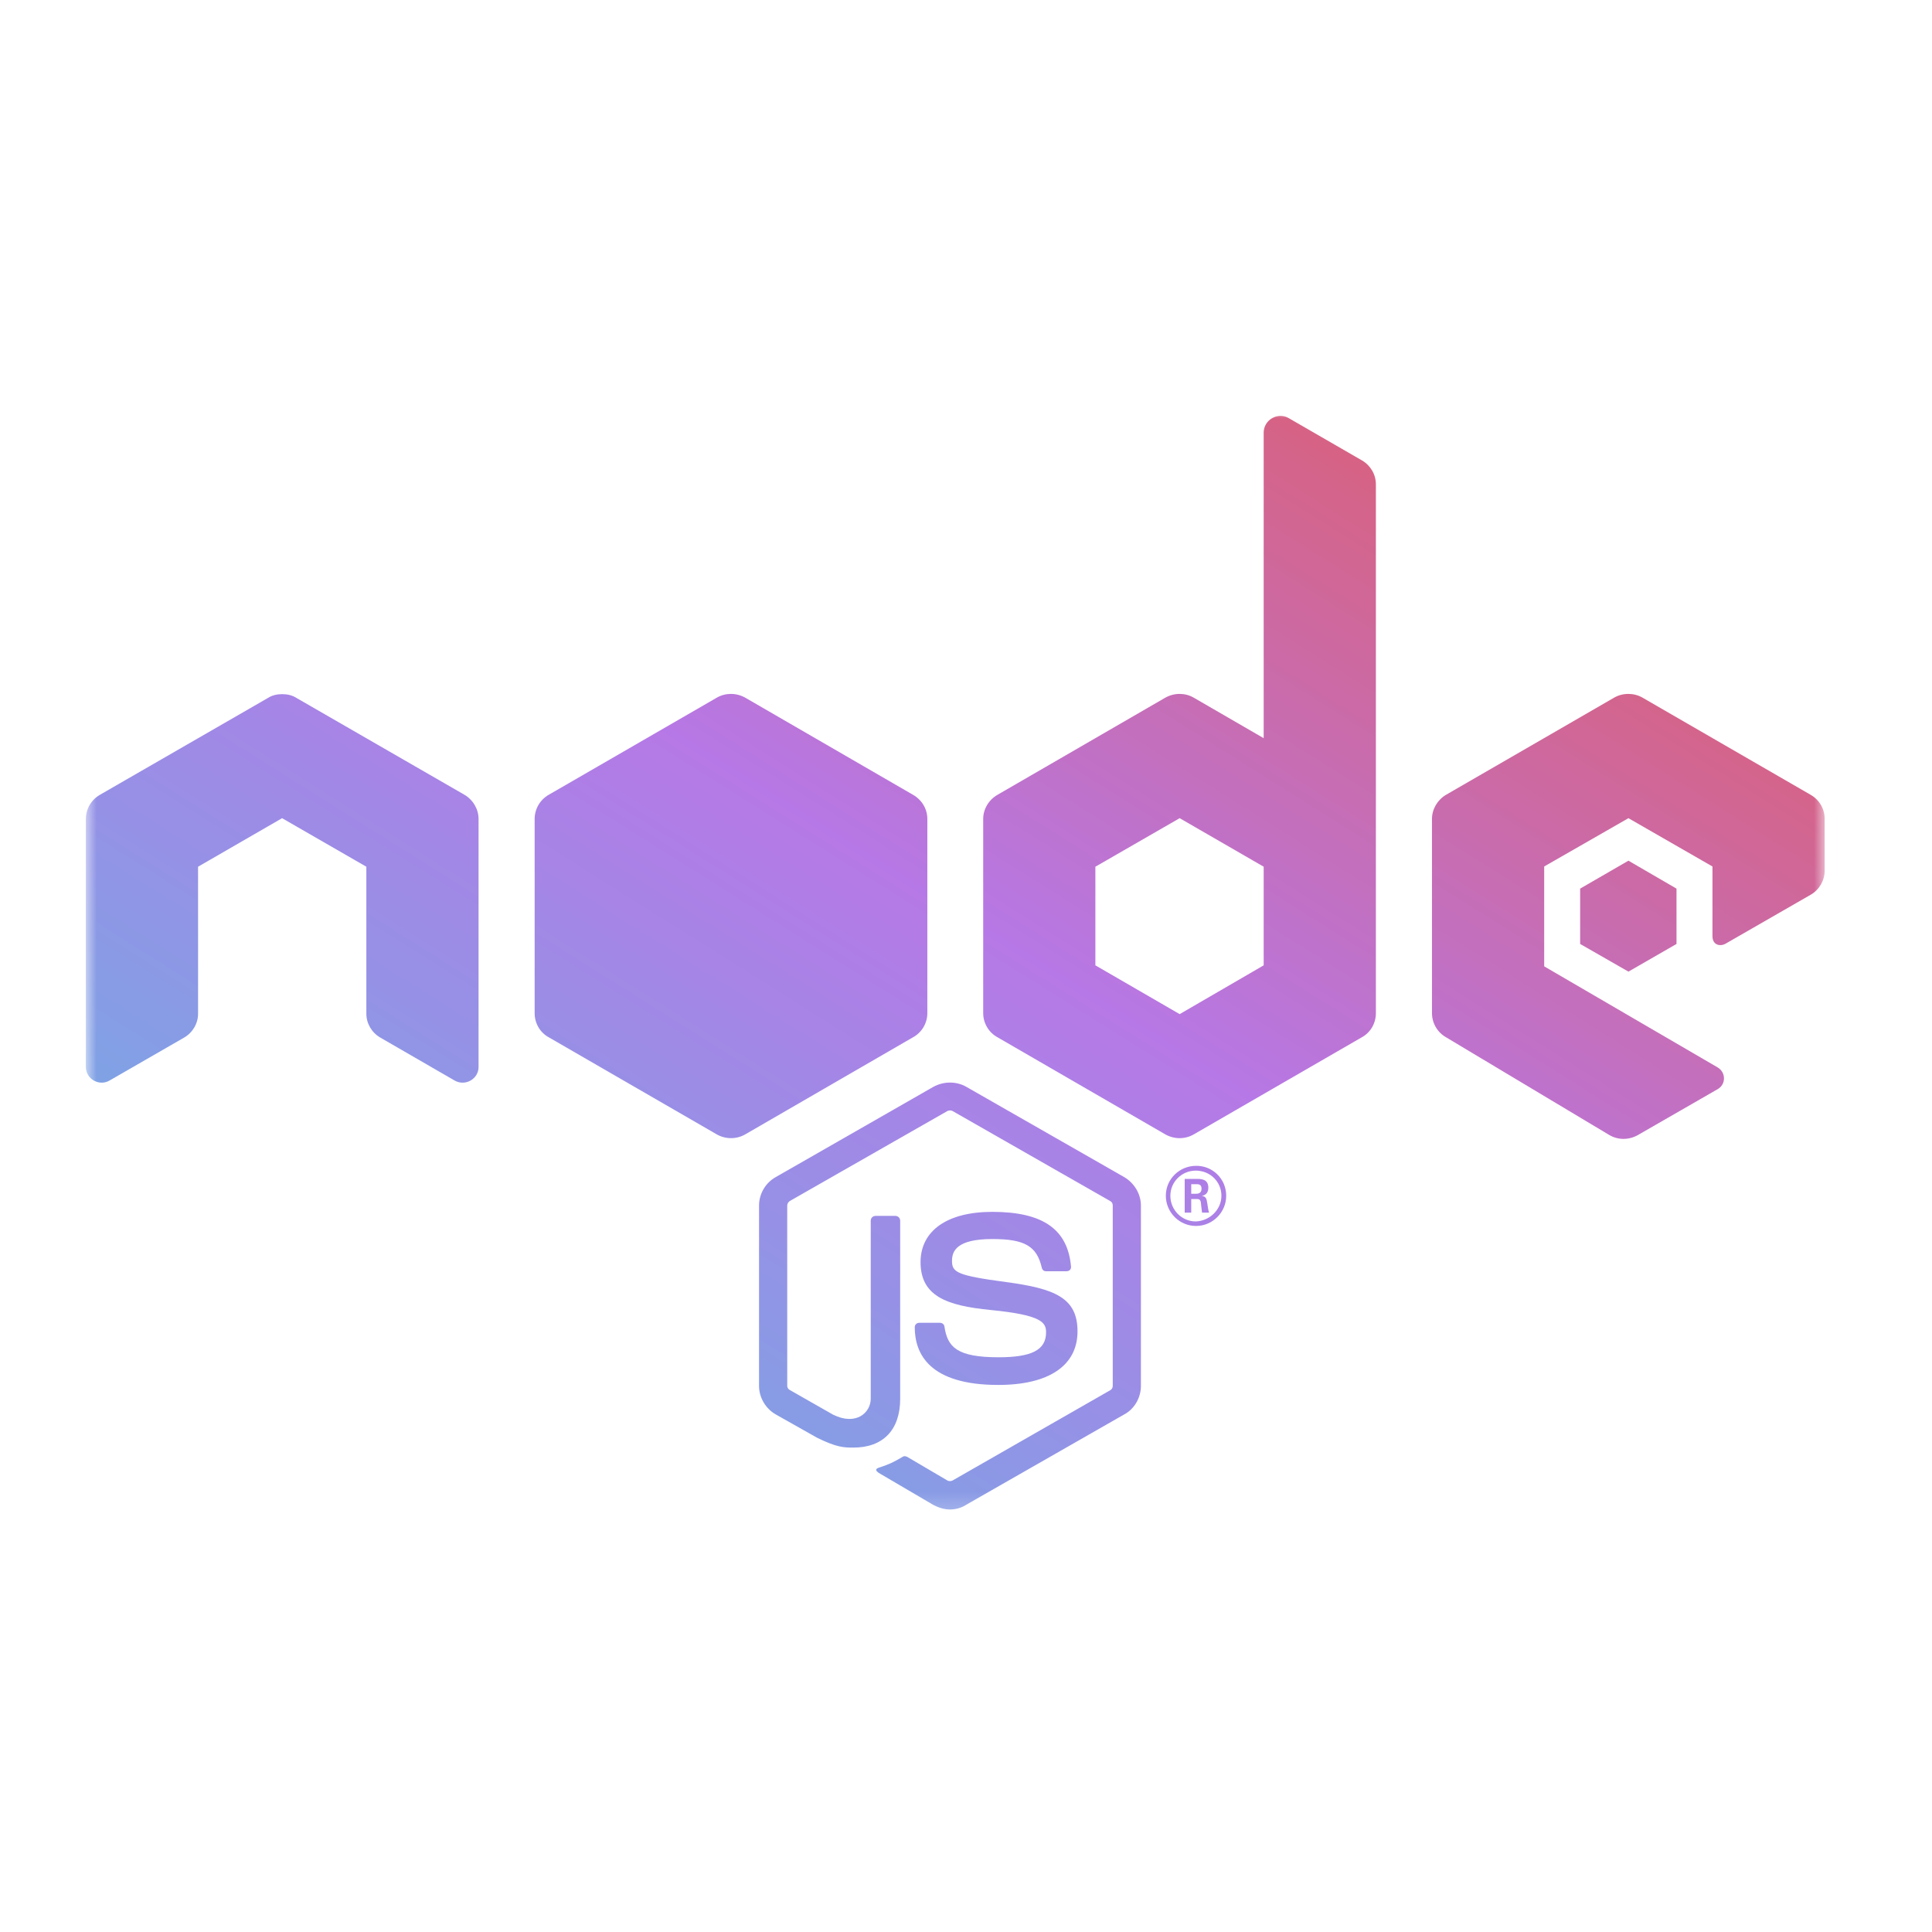 <svg width="90" height="90" viewBox="0 0 90 90" fill="none" xmlns="http://www.w3.org/2000/svg">
<mask id="mask0_53_12" style="mask-type:luminance" maskUnits="userSpaceOnUse" x="4" y="19" width="81" height="52">
<path d="M4 19H85V70.75H4V19Z" fill="white"/>
</mask>
<g mask="url(#mask0_53_12)">
<path d="M59.652 19.375C59.242 19.375 58.867 19.703 58.867 20.16V34.387L55.609 32.5C55.41 32.383 55.176 32.325 54.953 32.325C54.719 32.325 54.496 32.383 54.285 32.5L46.469 37.024C46.059 37.258 45.801 37.692 45.801 38.149V47.196C45.801 47.664 46.059 48.098 46.469 48.321L54.285 52.844C54.496 52.961 54.719 53.02 54.953 53.02C55.176 53.02 55.41 52.961 55.609 52.844L63.438 48.321C63.848 48.098 64.094 47.664 64.094 47.196V22.563C64.094 22.106 63.848 21.684 63.449 21.45L60.039 19.481C59.922 19.41 59.793 19.375 59.652 19.375ZM34.047 32.325C33.824 32.325 33.59 32.383 33.391 32.5L25.562 37.024C25.152 37.258 24.906 37.692 24.906 38.149V47.196C24.906 47.664 25.152 48.098 25.562 48.321L33.391 52.844C33.801 53.078 34.305 53.078 34.715 52.844L42.531 48.321C42.941 48.098 43.199 47.664 43.199 47.196V38.149C43.199 37.68 42.941 37.258 42.531 37.024L34.715 32.5C34.504 32.383 34.281 32.325 34.047 32.325ZM75.859 32.325C75.625 32.325 75.391 32.383 75.191 32.5L67.363 37.024C66.965 37.258 66.707 37.692 66.707 38.149V47.196C66.707 47.664 66.965 48.098 67.363 48.321L74.957 52.867C75.367 53.114 75.871 53.114 76.293 52.879L80.019 50.735C80.406 50.512 80.406 49.961 80.019 49.727L71.934 45.016V40.364L75.859 38.114L79.773 40.364V43.61C79.773 44.032 80.137 44.102 80.383 43.961C81.379 43.387 84.356 41.676 84.356 41.676C84.754 41.442 85 41.02 85 40.551V38.149C85 37.68 84.754 37.258 84.344 37.024L76.516 32.5C76.316 32.383 76.082 32.325 75.859 32.325ZM13.141 32.336C12.918 32.336 12.684 32.383 12.484 32.512L4.656 37.024C4.246 37.258 4 37.692 4 38.149V49.703C4 50.266 4.621 50.617 5.102 50.336L8.582 48.332C8.98 48.098 9.227 47.676 9.227 47.219V40.375L13.141 38.114L17.066 40.375V47.219C17.066 47.676 17.312 48.098 17.711 48.332L21.18 50.336C21.672 50.617 22.293 50.266 22.293 49.703V38.149C22.293 37.692 22.035 37.258 21.637 37.024L13.809 32.512C13.609 32.383 13.375 32.336 13.141 32.336ZM54.953 38.114L58.867 40.375V44.969L54.953 47.242L51.027 44.969V40.375L54.953 38.114ZM75.859 40.094L73.609 41.395V43.973L75.859 45.262L78.098 43.973V41.395L75.859 40.094ZM44.254 50.43C43.984 50.43 43.715 50.5 43.48 50.629L36.133 54.836C35.652 55.106 35.359 55.621 35.359 56.16V64.563C35.359 65.102 35.664 65.617 36.133 65.887L38.066 66.977C38.992 67.434 39.332 67.434 39.754 67.434C41.137 67.434 41.934 66.614 41.934 65.16V56.864C41.934 56.735 41.828 56.641 41.711 56.641H40.785C40.656 56.641 40.562 56.746 40.562 56.864V65.16C40.562 65.793 39.895 66.438 38.805 65.899L36.789 64.75C36.719 64.715 36.672 64.633 36.672 64.563V56.16C36.672 56.078 36.719 55.996 36.789 55.95L44.137 51.754C44.219 51.719 44.301 51.719 44.371 51.754L51.719 55.95C51.801 55.996 51.836 56.067 51.836 56.16V64.563C51.836 64.645 51.789 64.727 51.719 64.762L44.371 68.969C44.301 69.004 44.195 69.004 44.137 68.969L42.262 67.867C42.215 67.844 42.133 67.821 42.086 67.844C41.559 68.149 41.453 68.196 40.973 68.36C40.844 68.395 40.668 68.477 41.043 68.676L43.48 70.106C43.727 70.235 43.984 70.317 44.254 70.317C44.535 70.317 44.805 70.235 45.016 70.094L52.375 65.887C52.855 65.629 53.148 65.102 53.148 64.563V56.16C53.148 55.621 52.844 55.117 52.375 54.836L45.016 50.629C44.793 50.5 44.523 50.43 44.254 50.43ZM55.715 54.309C54.965 54.309 54.309 54.907 54.309 55.703C54.309 56.477 54.941 57.11 55.715 57.11C56.488 57.11 57.121 56.477 57.121 55.703C57.121 54.907 56.477 54.297 55.715 54.309ZM55.703 54.532C56.371 54.532 56.898 55.047 56.898 55.703C56.898 56.348 56.359 56.875 55.703 56.899C55.047 56.899 54.52 56.36 54.52 55.703C54.52 55.047 55.059 54.532 55.703 54.532ZM55.188 54.918V56.489H55.492V55.856H55.773C55.879 55.856 55.914 55.903 55.938 55.996C55.938 56.008 55.984 56.418 55.996 56.489H56.324C56.289 56.418 56.266 56.196 56.242 56.067C56.207 55.867 56.195 55.727 55.984 55.715C56.102 55.68 56.289 55.621 56.289 55.328C56.289 54.907 55.926 54.918 55.727 54.918H55.188ZM55.492 55.164H55.738C55.82 55.164 55.973 55.164 55.973 55.375C55.973 55.469 55.938 55.61 55.727 55.61H55.492V55.164ZM46.223 56.453C44.125 56.453 42.883 57.332 42.883 58.797C42.883 60.391 44.125 60.825 46.141 61.024C48.543 61.258 48.73 61.61 48.73 62.067C48.73 62.887 48.062 63.227 46.516 63.227C44.57 63.227 44.137 62.746 43.996 61.797C43.984 61.692 43.891 61.621 43.785 61.621H42.824C42.707 61.621 42.613 61.703 42.613 61.832C42.613 63.051 43.281 64.516 46.504 64.516C48.859 64.516 50.195 63.614 50.195 62.02C50.195 60.45 49.129 60.028 46.867 59.723C44.57 59.418 44.348 59.266 44.348 58.739C44.348 58.305 44.535 57.719 46.223 57.719C47.734 57.719 48.297 58.047 48.531 59.055C48.555 59.16 48.625 59.219 48.73 59.219H49.68C49.75 59.219 49.797 59.196 49.844 59.16C49.879 59.114 49.902 59.055 49.891 58.996C49.738 57.262 48.578 56.453 46.223 56.453Z" fill="url(#paint0_linear_53_12)"/>
</g>
<defs>
<linearGradient id="paint0_linear_53_12" x1="4.851" y1="70.852" x2="50.766" y2="-2.155" gradientUnits="userSpaceOnUse">
<stop stop-color="#5EBCE5"/>
<stop offset="0.031" stop-color="#5EBCE5"/>
<stop offset="0.039" stop-color="#5EBCE5"/>
<stop offset="0.043" stop-color="#62B9E5"/>
<stop offset="0.047" stop-color="#66B6E5"/>
<stop offset="0.051" stop-color="#67B5E5"/>
<stop offset="0.055" stop-color="#68B5E5"/>
<stop offset="0.059" stop-color="#68B4E5"/>
<stop offset="0.062" stop-color="#69B4E5"/>
<stop offset="0.066" stop-color="#6AB3E5"/>
<stop offset="0.07" stop-color="#6AB3E5"/>
<stop offset="0.074" stop-color="#6BB2E5"/>
<stop offset="0.078" stop-color="#6CB2E5"/>
<stop offset="0.082" stop-color="#6CB1E5"/>
<stop offset="0.086" stop-color="#6DB1E5"/>
<stop offset="0.09" stop-color="#6EB0E5"/>
<stop offset="0.094" stop-color="#6EB0E5"/>
<stop offset="0.098" stop-color="#6FAFE5"/>
<stop offset="0.102" stop-color="#70AFE5"/>
<stop offset="0.105" stop-color="#70AEE5"/>
<stop offset="0.109" stop-color="#71AEE5"/>
<stop offset="0.113" stop-color="#72ADE5"/>
<stop offset="0.117" stop-color="#72ADE5"/>
<stop offset="0.121" stop-color="#73ACE5"/>
<stop offset="0.125" stop-color="#74ACE5"/>
<stop offset="0.129" stop-color="#74ABE5"/>
<stop offset="0.133" stop-color="#75ABE5"/>
<stop offset="0.137" stop-color="#75AAE5"/>
<stop offset="0.141" stop-color="#76AAE5"/>
<stop offset="0.145" stop-color="#77A9E5"/>
<stop offset="0.148" stop-color="#77A9E5"/>
<stop offset="0.152" stop-color="#78A8E5"/>
<stop offset="0.156" stop-color="#79A8E5"/>
<stop offset="0.16" stop-color="#79A7E5"/>
<stop offset="0.164" stop-color="#7AA7E5"/>
<stop offset="0.168" stop-color="#7BA6E5"/>
<stop offset="0.172" stop-color="#7BA6E5"/>
<stop offset="0.176" stop-color="#7CA5E5"/>
<stop offset="0.18" stop-color="#7DA5E5"/>
<stop offset="0.184" stop-color="#7DA4E5"/>
<stop offset="0.188" stop-color="#7EA4E5"/>
<stop offset="0.191" stop-color="#7FA3E5"/>
<stop offset="0.195" stop-color="#7FA3E5"/>
<stop offset="0.199" stop-color="#80A2E5"/>
<stop offset="0.203" stop-color="#81A1E5"/>
<stop offset="0.207" stop-color="#81A1E5"/>
<stop offset="0.211" stop-color="#82A0E5"/>
<stop offset="0.215" stop-color="#83A0E5"/>
<stop offset="0.219" stop-color="#839FE5"/>
<stop offset="0.223" stop-color="#849FE5"/>
<stop offset="0.227" stop-color="#859EE5"/>
<stop offset="0.23" stop-color="#859EE5"/>
<stop offset="0.234" stop-color="#869DE5"/>
<stop offset="0.238" stop-color="#869DE5"/>
<stop offset="0.242" stop-color="#879CE5"/>
<stop offset="0.246" stop-color="#889CE5"/>
<stop offset="0.25" stop-color="#889BE5"/>
<stop offset="0.254" stop-color="#899BE5"/>
<stop offset="0.258" stop-color="#8A9AE5"/>
<stop offset="0.262" stop-color="#8A9AE5"/>
<stop offset="0.266" stop-color="#8B99E5"/>
<stop offset="0.27" stop-color="#8C99E5"/>
<stop offset="0.273" stop-color="#8C98E5"/>
<stop offset="0.277" stop-color="#8D98E5"/>
<stop offset="0.281" stop-color="#8E97E5"/>
<stop offset="0.285" stop-color="#8E97E6"/>
<stop offset="0.289" stop-color="#8F96E6"/>
<stop offset="0.293" stop-color="#9096E6"/>
<stop offset="0.297" stop-color="#9095E6"/>
<stop offset="0.301" stop-color="#9195E6"/>
<stop offset="0.305" stop-color="#9294E6"/>
<stop offset="0.309" stop-color="#9294E6"/>
<stop offset="0.312" stop-color="#9393E6"/>
<stop offset="0.316" stop-color="#9493E6"/>
<stop offset="0.32" stop-color="#9492E6"/>
<stop offset="0.324" stop-color="#9592E6"/>
<stop offset="0.328" stop-color="#9691E6"/>
<stop offset="0.332" stop-color="#9691E6"/>
<stop offset="0.336" stop-color="#9790E6"/>
<stop offset="0.34" stop-color="#9790E6"/>
<stop offset="0.344" stop-color="#988FE6"/>
<stop offset="0.348" stop-color="#998FE6"/>
<stop offset="0.352" stop-color="#998EE6"/>
<stop offset="0.355" stop-color="#9A8EE6"/>
<stop offset="0.359" stop-color="#9B8DE6"/>
<stop offset="0.363" stop-color="#9B8DE6"/>
<stop offset="0.367" stop-color="#9C8CE6"/>
<stop offset="0.371" stop-color="#9D8CE6"/>
<stop offset="0.375" stop-color="#9D8BE6"/>
<stop offset="0.379" stop-color="#9E8BE6"/>
<stop offset="0.383" stop-color="#9F8AE6"/>
<stop offset="0.387" stop-color="#9F8AE6"/>
<stop offset="0.391" stop-color="#A089E6"/>
<stop offset="0.395" stop-color="#A189E6"/>
<stop offset="0.398" stop-color="#A188E6"/>
<stop offset="0.402" stop-color="#A288E6"/>
<stop offset="0.406" stop-color="#A387E6"/>
<stop offset="0.41" stop-color="#A387E6"/>
<stop offset="0.414" stop-color="#A486E6"/>
<stop offset="0.418" stop-color="#A586E6"/>
<stop offset="0.422" stop-color="#A585E6"/>
<stop offset="0.426" stop-color="#A685E6"/>
<stop offset="0.43" stop-color="#A784E6"/>
<stop offset="0.434" stop-color="#A784E6"/>
<stop offset="0.438" stop-color="#A883E6"/>
<stop offset="0.441" stop-color="#A883E6"/>
<stop offset="0.445" stop-color="#A982E6"/>
<stop offset="0.449" stop-color="#AA82E6"/>
<stop offset="0.453" stop-color="#AA81E6"/>
<stop offset="0.457" stop-color="#AB81E6"/>
<stop offset="0.461" stop-color="#AC80E6"/>
<stop offset="0.465" stop-color="#AC80E6"/>
<stop offset="0.469" stop-color="#AD7FE6"/>
<stop offset="0.473" stop-color="#AE7FE6"/>
<stop offset="0.477" stop-color="#AE7EE6"/>
<stop offset="0.48" stop-color="#AF7EE6"/>
<stop offset="0.484" stop-color="#B07DE6"/>
<stop offset="0.488" stop-color="#B07DE6"/>
<stop offset="0.492" stop-color="#B17CE6"/>
<stop offset="0.496" stop-color="#B27CE6"/>
<stop offset="0.5" stop-color="#B27BE6"/>
<stop offset="0.504" stop-color="#B37BE6"/>
<stop offset="0.508" stop-color="#B47AE6"/>
<stop offset="0.512" stop-color="#B47AE6"/>
<stop offset="0.516" stop-color="#B579E6"/>
<stop offset="0.52" stop-color="#B679E6"/>
<stop offset="0.523" stop-color="#B678E6"/>
<stop offset="0.527" stop-color="#B778E5"/>
<stop offset="0.531" stop-color="#B778E3"/>
<stop offset="0.535" stop-color="#B777E2"/>
<stop offset="0.539" stop-color="#B877E1"/>
<stop offset="0.543" stop-color="#B877E0"/>
<stop offset="0.547" stop-color="#B877DF"/>
<stop offset="0.551" stop-color="#B976DD"/>
<stop offset="0.555" stop-color="#B976DC"/>
<stop offset="0.559" stop-color="#BA76DB"/>
<stop offset="0.562" stop-color="#BA75DA"/>
<stop offset="0.566" stop-color="#BA75D9"/>
<stop offset="0.57" stop-color="#BB75D8"/>
<stop offset="0.574" stop-color="#BB75D6"/>
<stop offset="0.578" stop-color="#BC74D5"/>
<stop offset="0.582" stop-color="#BC74D4"/>
<stop offset="0.586" stop-color="#BC74D3"/>
<stop offset="0.59" stop-color="#BD74D2"/>
<stop offset="0.594" stop-color="#BD73D1"/>
<stop offset="0.598" stop-color="#BE73CF"/>
<stop offset="0.602" stop-color="#BE73CE"/>
<stop offset="0.605" stop-color="#BE73CD"/>
<stop offset="0.609" stop-color="#BF72CC"/>
<stop offset="0.613" stop-color="#BF72CB"/>
<stop offset="0.617" stop-color="#BF72C9"/>
<stop offset="0.621" stop-color="#C072C8"/>
<stop offset="0.625" stop-color="#C071C7"/>
<stop offset="0.629" stop-color="#C171C6"/>
<stop offset="0.633" stop-color="#C171C5"/>
<stop offset="0.637" stop-color="#C171C4"/>
<stop offset="0.641" stop-color="#C270C2"/>
<stop offset="0.645" stop-color="#C270C1"/>
<stop offset="0.648" stop-color="#C370C0"/>
<stop offset="0.652" stop-color="#C370BF"/>
<stop offset="0.656" stop-color="#C36FBE"/>
<stop offset="0.66" stop-color="#C46FBD"/>
<stop offset="0.664" stop-color="#C46FBB"/>
<stop offset="0.668" stop-color="#C56FBA"/>
<stop offset="0.672" stop-color="#C56EB9"/>
<stop offset="0.676" stop-color="#C56EB8"/>
<stop offset="0.68" stop-color="#C66EB7"/>
<stop offset="0.684" stop-color="#C66DB5"/>
<stop offset="0.688" stop-color="#C66DB4"/>
<stop offset="0.691" stop-color="#C76DB3"/>
<stop offset="0.695" stop-color="#C76DB2"/>
<stop offset="0.699" stop-color="#C86CB1"/>
<stop offset="0.703" stop-color="#C86CB0"/>
<stop offset="0.707" stop-color="#C86CAE"/>
<stop offset="0.711" stop-color="#C96CAD"/>
<stop offset="0.715" stop-color="#C96BAC"/>
<stop offset="0.719" stop-color="#CA6BAB"/>
<stop offset="0.723" stop-color="#CA6BAA"/>
<stop offset="0.727" stop-color="#CA6BA8"/>
<stop offset="0.73" stop-color="#CB6AA7"/>
<stop offset="0.734" stop-color="#CB6AA6"/>
<stop offset="0.738" stop-color="#CB6AA5"/>
<stop offset="0.742" stop-color="#CC6AA4"/>
<stop offset="0.746" stop-color="#CC69A3"/>
<stop offset="0.75" stop-color="#CD69A1"/>
<stop offset="0.754" stop-color="#CD69A0"/>
<stop offset="0.758" stop-color="#CD699F"/>
<stop offset="0.762" stop-color="#CE689E"/>
<stop offset="0.766" stop-color="#CE689D"/>
<stop offset="0.77" stop-color="#CF689C"/>
<stop offset="0.773" stop-color="#CF689A"/>
<stop offset="0.777" stop-color="#CF6799"/>
<stop offset="0.781" stop-color="#D06798"/>
<stop offset="0.785" stop-color="#D06797"/>
<stop offset="0.789" stop-color="#D16796"/>
<stop offset="0.793" stop-color="#D16694"/>
<stop offset="0.797" stop-color="#D16693"/>
<stop offset="0.801" stop-color="#D26692"/>
<stop offset="0.805" stop-color="#D26691"/>
<stop offset="0.809" stop-color="#D26590"/>
<stop offset="0.812" stop-color="#D3658F"/>
<stop offset="0.816" stop-color="#D3658D"/>
<stop offset="0.82" stop-color="#D4648C"/>
<stop offset="0.824" stop-color="#D4648B"/>
<stop offset="0.828" stop-color="#D4648A"/>
<stop offset="0.832" stop-color="#D56489"/>
<stop offset="0.836" stop-color="#D56388"/>
<stop offset="0.84" stop-color="#D66386"/>
<stop offset="0.844" stop-color="#D66385"/>
<stop offset="0.848" stop-color="#D66384"/>
<stop offset="0.852" stop-color="#D76283"/>
<stop offset="0.855" stop-color="#D76282"/>
<stop offset="0.859" stop-color="#D86280"/>
<stop offset="0.863" stop-color="#D8627F"/>
<stop offset="0.867" stop-color="#D8617E"/>
<stop offset="0.871" stop-color="#D9617D"/>
<stop offset="0.875" stop-color="#D9617C"/>
<stop offset="0.879" stop-color="#D9617B"/>
<stop offset="0.883" stop-color="#DA6079"/>
<stop offset="0.887" stop-color="#DA6078"/>
<stop offset="0.891" stop-color="#DB6077"/>
<stop offset="0.895" stop-color="#DB6076"/>
<stop offset="0.898" stop-color="#DB5F75"/>
<stop offset="0.902" stop-color="#DC5F73"/>
<stop offset="0.906" stop-color="#DC5F72"/>
<stop offset="0.91" stop-color="#DD5F71"/>
<stop offset="0.914" stop-color="#DD5E70"/>
<stop offset="0.918" stop-color="#DD5E6F"/>
<stop offset="0.922" stop-color="#DE5E6E"/>
<stop offset="0.926" stop-color="#DE5E6C"/>
<stop offset="0.93" stop-color="#DF5D6B"/>
<stop offset="0.934" stop-color="#DF5D6A"/>
<stop offset="0.938" stop-color="#DF5D69"/>
<stop offset="0.941" stop-color="#E05D68"/>
<stop offset="0.945" stop-color="#E05C67"/>
<stop offset="0.949" stop-color="#E05C65"/>
<stop offset="0.953" stop-color="#E15C64"/>
<stop offset="0.957" stop-color="#E15B63"/>
<stop offset="0.961" stop-color="#E25B62"/>
<stop offset="0.969" stop-color="#E25B61"/>
<stop offset="1" stop-color="#E25B61"/>
</linearGradient>
</defs>
</svg>
